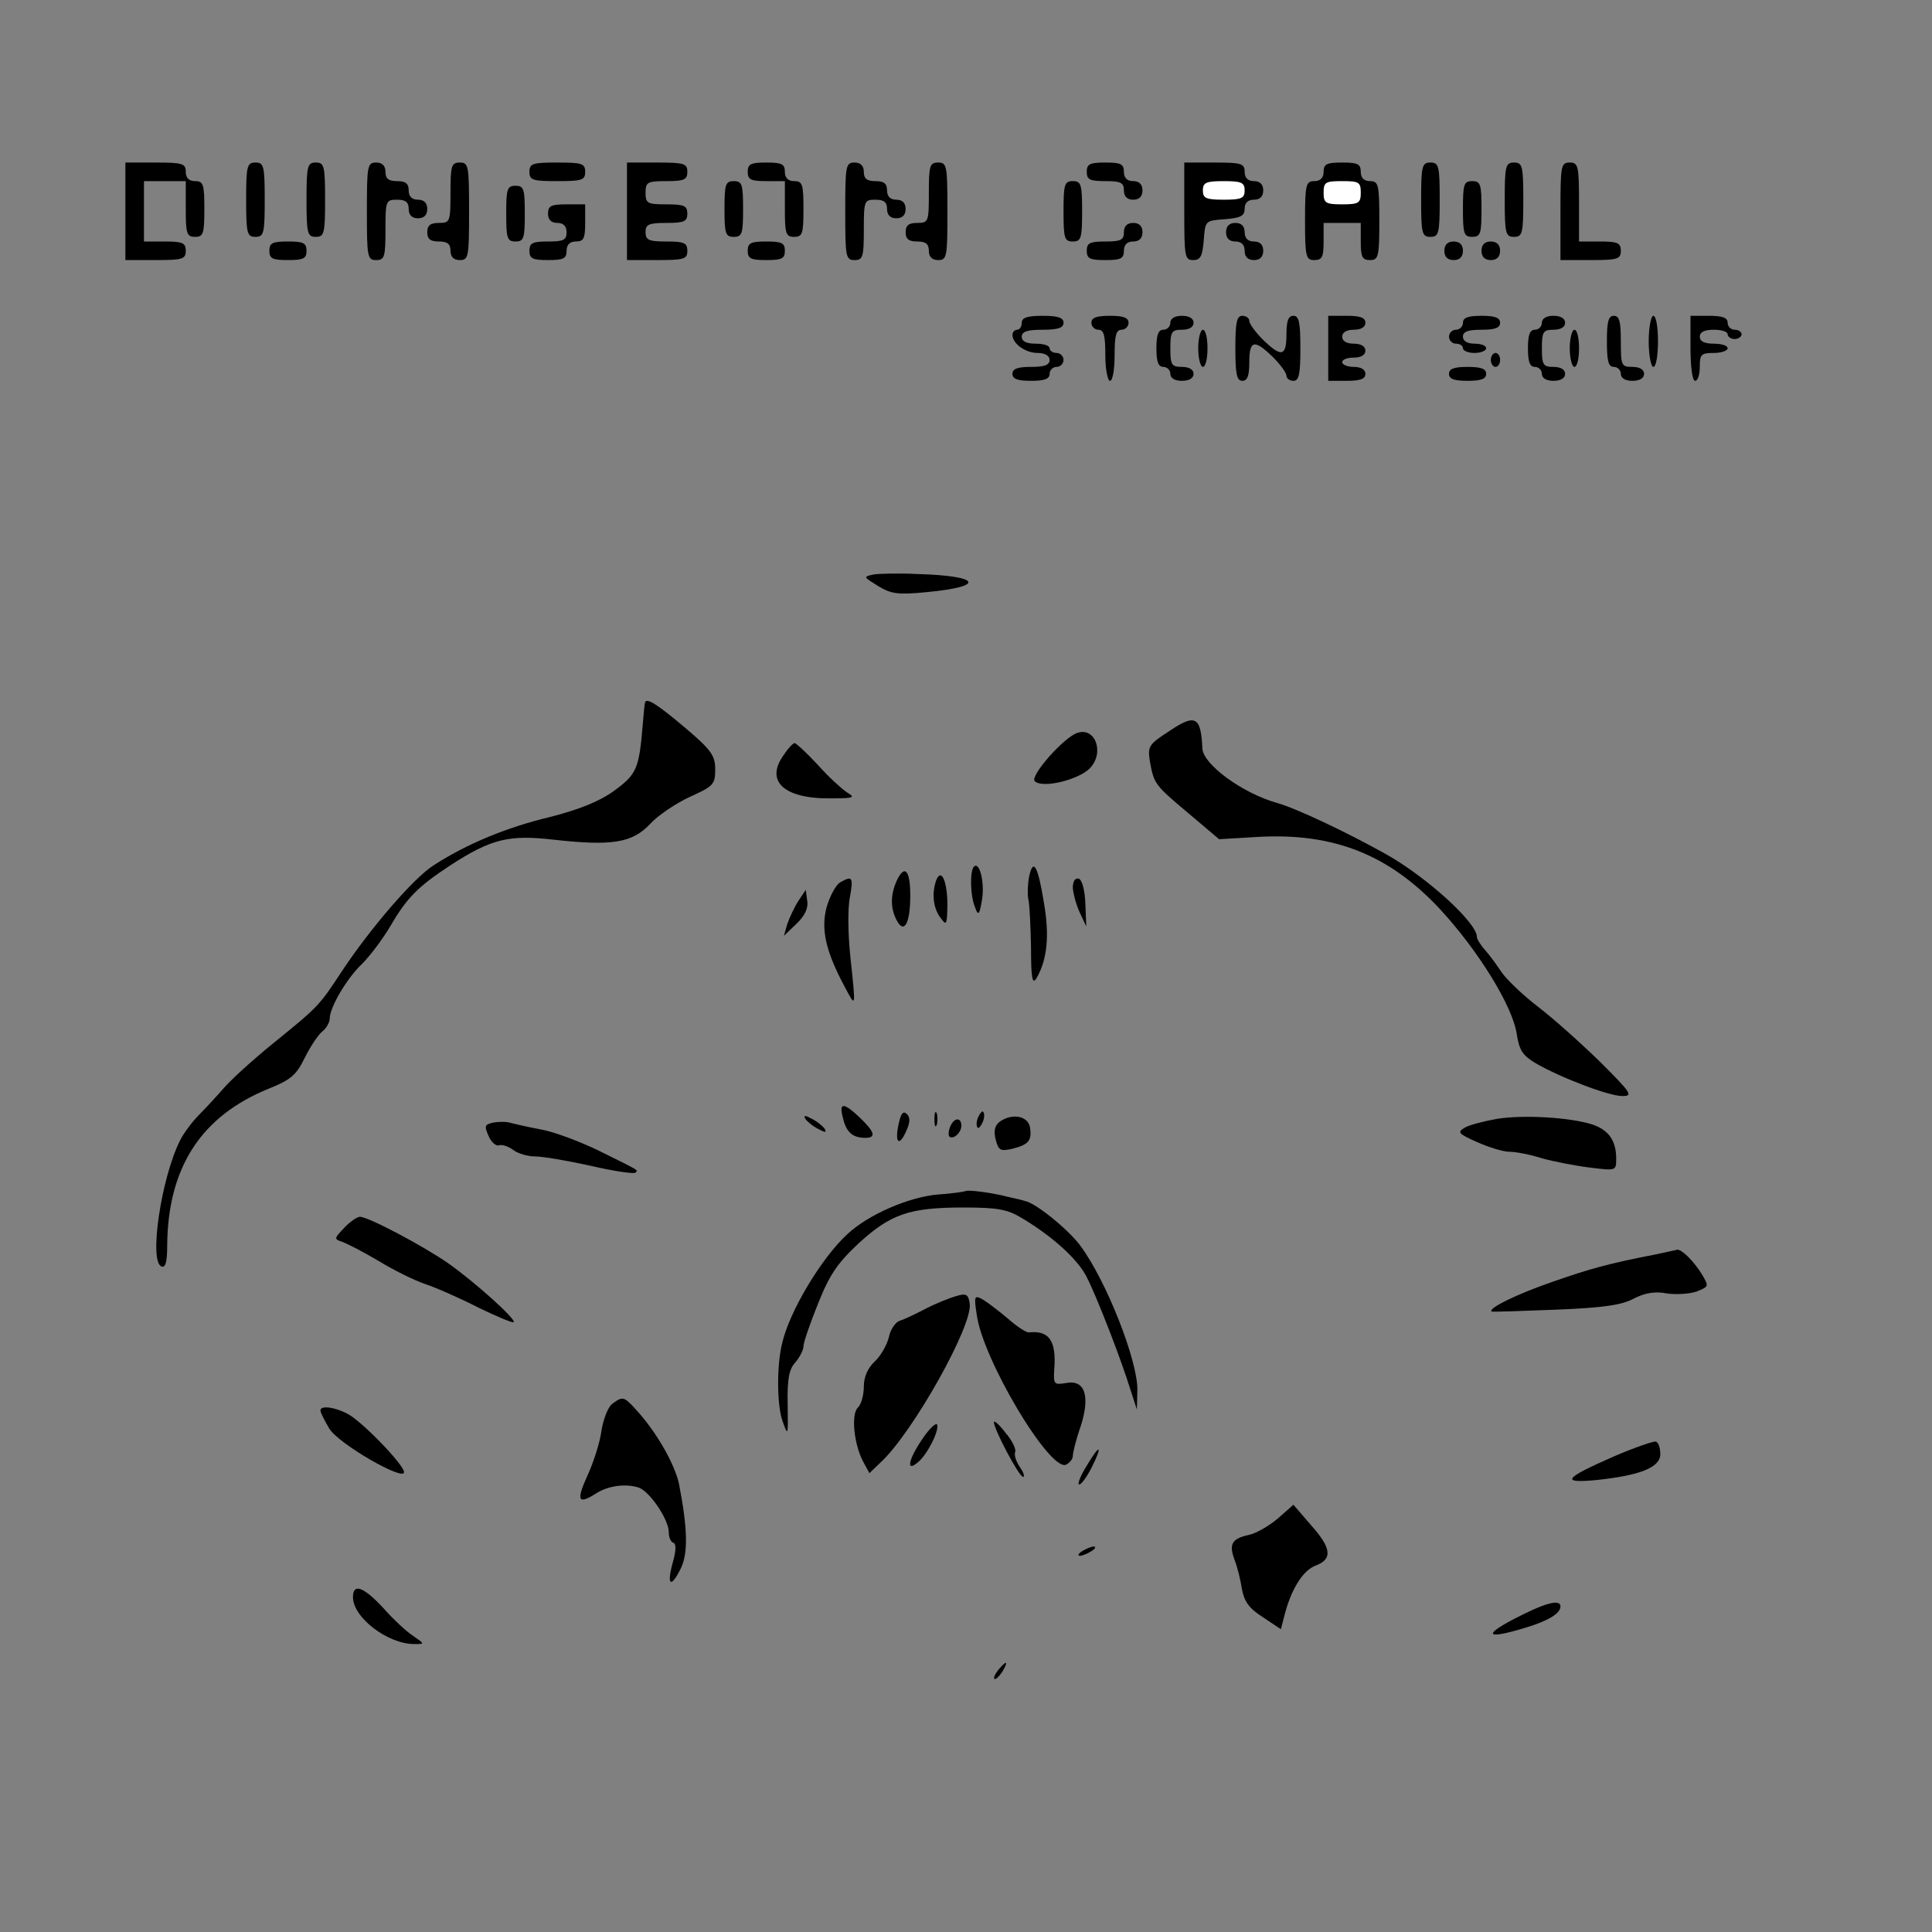 <?xml version="1.0" standalone="no"?>
<!DOCTYPE svg PUBLIC "-//W3C//DTD SVG 20010904//EN"
 "http://www.w3.org/TR/2001/REC-SVG-20010904/DTD/svg10.dtd">
<svg version="1.0" xmlns="http://www.w3.org/2000/svg"
 width="416pt" height="416pt" viewBox="0 0 416 416"
 preserveAspectRatio="xMidYMid meet">
<rect x="0" y="0" width="416" height="416" fill="#808080" stroke="none"/>
<g transform="translate(0,416) scale(0.1,-0.1)"
fill="#000000" stroke="none">
<path fill="#000000" stroke="none" d="M270 3705 l0 -105 65 0 c58 0 65 2 65
20 0 17 -7 20 -45 20 l-45 0 0 65 0 65 45 0 45 0 0 -60 c0 -53 2 -60 20 -60
18 0 20 7 20 60 0 53 -2 60 -20 60 -13 0 -20 7 -20 20 0 18 -7 20 -65 20 l-65
0 0 -105z"/>
<path fill="#000000" stroke="none" d="M530 3730 c0 -73 2 -80 20 -80 18 0 20
7 20 80 0 73 -2 80 -20 80 -18 0 -20 -7 -20 -80z"/>
<path fill="#000000" stroke="none" d="M660 3730 c0 -73 2 -80 20 -80 18 0 20
7 20 80 0 73 -2 80 -20 80 -18 0 -20 -7 -20 -80z"/>
<path fill="#000000" stroke="none" d="M790 3705 c0 -98 1 -105 20 -105 18 0
20 7 20 65 0 63 1 65 25 65 18 0 25 -5 25 -20 0 -13 7 -20 20 -20 13 0 20 7
20 20 0 13 -7 20 -20 20 -13 0 -20 7 -20 20 0 15 -7 20 -25 20 -18 0 -25 5
-25 20 0 13 -7 20 -20 20 -19 0 -20 -7 -20 -105z"/>
<path fill="#000000" stroke="none" d="M970 3745 c0 -63 -1 -65 -25 -65 -18 0
-25 -5 -25 -20 0 -15 7 -20 25 -20 18 0 25 -5 25 -20 0 -13 7 -20 20 -20 19 0
20 7 20 105 0 98 -1 105 -20 105 -18 0 -20 -7 -20 -65z"/>
<path fill="#000000" stroke="none" d="M1140 3790 c0 -18 7 -20 60 -20 53 0
60 2 60 20 0 18 -7 20 -60 20 -53 0 -60 -2 -60 -20z"/>
<path fill="#000000" stroke="none" d="M1350 3705 l0 -105 65 0 c58 0 65 2 65
20 0 17 -7 20 -45 20 -38 0 -45 3 -45 20 0 17 7 20 45 20 38 0 45 3 45 20 0
17 -7 20 -45 20 -41 0 -45 2 -45 25 0 23 4 25 45 25 38 0 45 3 45 20 0 18 -7
20 -65 20 l-65 0 0 -105z"/>
<path fill="#000000" stroke="none" d="M1610 3790 c0 -17 7 -20 40 -20 l40 0
0 -60 c0 -53 2 -60 20 -60 18 0 20 7 20 60 0 53 -2 60 -20 60 -13 0 -20 7 -20
20 0 17 -7 20 -40 20 -33 0 -40 -3 -40 -20z"/>
<path fill="#000000" stroke="none" d="M1820 3705 c0 -98 1 -105 20 -105 18 0
20 7 20 65 0 63 1 65 25 65 18 0 25 -5 25 -20 0 -13 7 -20 20 -20 13 0 20 7
20 20 0 13 -7 20 -20 20 -13 0 -20 7 -20 20 0 15 -7 20 -25 20 -18 0 -25 5
-25 20 0 13 -7 20 -20 20 -19 0 -20 -7 -20 -105z"/>
<path fill="#000000" stroke="none" d="M2000 3745 c0 -63 -1 -65 -25 -65 -18
0 -25 -5 -25 -20 0 -15 7 -20 25 -20 18 0 25 -5 25 -20 0 -13 7 -20 20 -20 19
0 20 7 20 105 0 98 -1 105 -20 105 -18 0 -20 -7 -20 -65z"/>
<path fill="#000000" stroke="none" d="M2340 3790 c0 -17 7 -20 40 -20 33 0
40 -3 40 -20 0 -13 7 -20 20 -20 13 0 20 7 20 20 0 13 -7 20 -20 20 -13 0 -20
7 -20 20 0 17 -7 20 -40 20 -33 0 -40 -3 -40 -20z"/>
<path fill="#000000" stroke="none" d="M2550 3705 c0 -97 1 -105 19 -105 16 0
20 8 23 43 3 42 3 42 46 45 34 3 42 7 42 23 0 12 7 19 20 19 13 0 20 7 20 20
0 13 -7 20 -20 20 -13 0 -20 7 -20 20 0 18 -7 20 -65 20 l-65 0 0 -105z"/>
<path fill="#ffffff" stroke="none" d="M2680 3750 c0 -17 -7 -20 -45 -20 -38
0 -45 3 -45 20 0 17 7 20 45 20 38 0 45 -3 45 -20z"/>
<path fill="#000000" stroke="none" d="M2850 3790 c0 -13 -7 -20 -20 -20 -18
0 -20 -7 -20 -85 0 -78 2 -85 20 -85 17 0 20 7 20 40 l0 40 40 0 40 0 0 -40
c0 -33 3 -40 20 -40 18 0 20 7 20 85 0 78 -2 85 -20 85 -13 0 -20 7 -20 20 0
17 -7 20 -40 20 -33 0 -40 -3 -40 -20z"/>
<path fill="#ffffff" stroke="none" d="M2930 3745 c0 -22 -4 -25 -40 -25 -36
0 -40 3 -40 25 0 23 4 25 40 25 36 0 40 -2 40 -25z"/>
<path fill="#000000" stroke="none" d="M3060 3730 c0 -73 2 -80 20 -80 18 0
20 7 20 80 0 73 -2 80 -20 80 -18 0 -20 -7 -20 -80z"/>
<path fill="#000000" stroke="none" d="M3240 3730 c0 -73 2 -80 20 -80 18 0
20 7 20 80 0 73 -2 80 -20 80 -18 0 -20 -7 -20 -80z"/>
<path fill="#000000" stroke="none" d="M3360 3705 l0 -105 65 0 c58 0 65 2 65
20 0 17 -7 20 -45 20 l-45 0 0 85 c0 78 -2 85 -20 85 -19 0 -20 -7 -20 -105z"/>
<path fill="#000000" stroke="none" d="M1560 3710 c0 -53 2 -60 20 -60 18 0
20 7 20 60 0 53 -2 60 -20 60 -18 0 -20 -7 -20 -60z"/>
<path fill="#000000" stroke="none" d="M2290 3705 c0 -58 2 -65 20 -65 18 0
20 7 20 65 0 58 -2 65 -20 65 -18 0 -20 -7 -20 -65z"/>
<path fill="#000000" stroke="none" d="M3150 3710 c0 -53 2 -60 20 -60 18 0
20 7 20 60 0 53 -2 60 -20 60 -18 0 -20 -7 -20 -60z"/>
<path fill="#000000" stroke="none" d="M1090 3700 c0 -53 2 -60 20 -60 18 0
20 7 20 60 0 53 -2 60 -20 60 -18 0 -20 -7 -20 -60z"/>
<path fill="#000000" stroke="none" d="M1180 3700 c0 -13 7 -20 20 -20 13 0
20 -7 20 -20 0 -17 -7 -20 -40 -20 -33 0 -40 -3 -40 -20 0 -17 7 -20 40 -20
33 0 40 3 40 20 0 13 7 20 20 20 17 0 20 7 20 40 l0 40 -40 0 c-33 0 -40 -3
-40 -20z"/>
<path fill="#000000" stroke="none" d="M2420 3660 c0 -17 -7 -20 -40 -20 -33
0 -40 -3 -40 -20 0 -17 7 -20 40 -20 33 0 40 3 40 20 0 13 7 20 20 20 13 0 20
7 20 20 0 13 -7 20 -20 20 -13 0 -20 -7 -20 -20z"/>
<path fill="#000000" stroke="none" d="M2640 3660 c0 -13 7 -20 20 -20 13 0
20 -7 20 -20 0 -13 7 -20 20 -20 13 0 20 7 20 20 0 13 -7 20 -20 20 -13 0 -20
7 -20 20 0 13 -7 20 -20 20 -13 0 -20 -7 -20 -20z"/>
<path fill="#000000" stroke="none" d="M580 3620 c0 -17 7 -20 40 -20 33 0 40
3 40 20 0 17 -7 20 -40 20 -33 0 -40 -3 -40 -20z"/>
<path fill="#000000" stroke="none" d="M1610 3620 c0 -17 7 -20 40 -20 33 0
40 3 40 20 0 17 -7 20 -40 20 -33 0 -40 -3 -40 -20z"/>
<path fill="#000000" stroke="none" d="M3110 3620 c0 -13 7 -20 20 -20 13 0
20 7 20 20 0 13 -7 20 -20 20 -13 0 -20 -7 -20 -20z"/>
<path fill="#000000" stroke="none" d="M3190 3620 c0 -13 7 -20 20 -20 13 0
20 7 20 20 0 13 -7 20 -20 20 -13 0 -20 -7 -20 -20z"/>
<path fill="#000000" stroke="none" d="M2200 3465 c0 -8 -4 -15 -10 -15 -5 0
-10 -5 -10 -11 0 -19 28 -39 54 -39 16 0 26 -6 26 -15 0 -11 -11 -15 -40 -15
-29 0 -40 -4 -40 -15 0 -11 11 -15 40 -15 29 0 40 4 40 15 0 8 7 15 15 15 8 0
15 7 15 15 0 8 -7 15 -15 15 -8 0 -15 5 -15 10 0 6 -13 10 -30 10 -20 0 -30 5
-30 15 0 11 12 15 45 15 33 0 45 4 45 15 0 11 -12 15 -45 15 -33 0 -45 -4 -45
-15z"/>
<path fill="#000000" stroke="none" d="M2350 3465 c0 -8 7 -15 15 -15 12 0 15
-13 15 -55 0 -30 5 -55 10 -55 6 0 10 25 10 55 0 42 3 55 15 55 8 0 15 7 15
15 0 11 -11 15 -40 15 -29 0 -40 -4 -40 -15z"/>
<path fill="#000000" stroke="none" d="M2520 3465 c0 -8 -7 -15 -15 -15 -11 0
-15 -11 -15 -40 0 -29 4 -40 15 -40 8 0 15 -7 15 -15 0 -9 9 -15 25 -15 16 0
25 6 25 15 0 9 -9 15 -25 15 -22 0 -25 4 -25 40 0 36 3 40 25 40 16 0 25 6 25
15 0 9 -9 15 -25 15 -16 0 -25 -6 -25 -15z"/>
<path fill="#000000" stroke="none" d="M2660 3410 c0 -56 3 -70 15 -70 11 0
15 11 15 40 0 48 11 50 51 11 16 -16 29 -34 29 -40 0 -6 7 -11 15 -11 12 0 15
14 15 70 0 56 -3 70 -15 70 -11 0 -15 -11 -15 -40 0 -48 -11 -50 -51 -11 -16
16 -29 34 -29 40 0 6 -7 11 -15 11 -12 0 -15 -14 -15 -70z"/>
<path fill="#000000" stroke="none" d="M2860 3410 l0 -70 40 0 c29 0 40 4 40
15 0 9 -9 15 -25 15 -14 0 -25 5 -25 10 0 6 11 10 25 10 16 0 25 6 25 15 0 9
-9 15 -25 15 -16 0 -25 6 -25 15 0 9 9 15 25 15 16 0 25 6 25 15 0 11 -11 15
-40 15 l-40 0 0 -70z"/>
<path fill="#000000" stroke="none" d="M3150 3465 c0 -8 -7 -15 -15 -15 -8 0
-15 -7 -15 -15 0 -8 7 -15 15 -15 8 0 15 -4 15 -10 0 -5 11 -10 25 -10 14 0
25 5 25 10 0 6 -11 10 -25 10 -16 0 -25 6 -25 15 0 11 11 15 40 15 29 0 40 4
40 15 0 11 -11 15 -40 15 -29 0 -40 -4 -40 -15z"/>
<path fill="#000000" stroke="none" d="M3320 3465 c0 -8 -7 -15 -15 -15 -11 0
-15 -11 -15 -40 0 -29 4 -40 15 -40 8 0 15 -7 15 -15 0 -9 9 -15 25 -15 16 0
25 6 25 15 0 9 -9 15 -25 15 -22 0 -25 4 -25 40 0 36 3 40 25 40 16 0 25 6 25
15 0 9 -9 15 -25 15 -16 0 -25 -6 -25 -15z"/>
<path fill="#000000" stroke="none" d="M3460 3425 c0 -42 3 -55 15 -55 8 0 15
-7 15 -15 0 -9 9 -15 25 -15 16 0 25 6 25 15 0 9 -9 15 -25 15 -24 0 -25 3
-25 55 0 42 -3 55 -15 55 -12 0 -15 -13 -15 -55z"/>
<path fill="#000000" stroke="none" d="M3550 3425 c0 -30 5 -55 10 -55 6 0 10
25 10 55 0 30 -4 55 -10 55 -5 0 -10 -25 -10 -55z"/>
<path fill="#000000" stroke="none" d="M3640 3410 c0 -40 4 -70 10 -70 6 0 10
14 10 30 0 27 3 30 30 30 17 0 30 5 30 10 0 6 -13 10 -30 10 -20 0 -30 5 -30
15 0 10 10 15 30 15 17 0 30 -4 30 -10 0 -5 7 -10 15 -10 8 0 15 5 15 10 0 6
-7 10 -15 10 -8 0 -15 7 -15 15 0 11 -11 15 -40 15 l-40 0 0 -70z"/>
<path fill="#000000" stroke="none" d="M2580 3410 c0 -22 5 -40 10 -40 6 0 10
18 10 40 0 22 -4 40 -10 40 -5 0 -10 -18 -10 -40z"/>
<path fill="#000000" stroke="none" d="M3380 3410 c0 -22 5 -40 10 -40 6 0 10
18 10 40 0 22 -4 40 -10 40 -5 0 -10 -18 -10 -40z"/>
<path fill="#000000" stroke="none" d="M3210 3385 c0 -8 5 -15 10 -15 6 0 10
7 10 15 0 8 -4 15 -10 15 -5 0 -10 -7 -10 -15z"/>
<path fill="#000000" stroke="none" d="M3120 3355 c0 -11 11 -15 40 -15 29 0
40 4 40 15 0 11 -11 15 -40 15 -29 0 -40 -4 -40 -15z"/>
<path fill="#000000" stroke="none" d="M1881 2923 c-23 -5 -22 -5 10 -25 28
-17 43 -19 104 -13 128 12 118 35 -19 39 -39 2 -82 1 -95 -1z"/>
<path fill="#000000" stroke="none" d="M1389 2648 c-1 -2 -3 -23 -5 -48 -8
-96 -13 -107 -62 -143 -32 -23 -75 -40 -137 -56 -93 -22 -180 -58 -251 -104
-42 -26 -137 -136 -199 -230 -48 -73 -50 -75 -145 -152 -47 -38 -96 -83 -110
-100 -14 -16 -37 -41 -51 -55 -14 -14 -33 -39 -41 -55 -41 -81 -68 -263 -40
-272 8 -3 12 9 12 44 1 169 73 280 219 339 47 19 59 29 77 66 12 24 29 50 38
57 9 7 16 20 16 28 0 24 37 87 70 118 17 17 44 53 60 80 36 62 60 86 130 132
88 57 126 66 222 55 125 -14 169 -7 207 33 17 19 56 45 86 59 51 23 55 27 55
59 0 30 -8 42 -66 91 -57 48 -81 64 -85 54z"/>
<path fill="#000000" stroke="none" d="M2518 2586 c-45 -29 -47 -33 -42 -66 9
-48 10 -50 84 -112 l65 -55 84 5 c163 9 282 -38 392 -156 82 -89 156 -208 165
-269 5 -34 13 -46 40 -62 53 -31 158 -71 187 -71 24 0 20 6 -47 73 -40 39
-100 93 -134 119 -34 26 -69 60 -79 75 -10 15 -26 37 -35 47 -10 11 -18 24
-18 29 0 30 -107 128 -196 178 -88 49 -192 98 -234 110 -75 21 -159 83 -161
117 -3 69 -15 76 -71 38z"/>
<path fill="#000000" stroke="none" d="M2320 2582 c-29 -9 -103 -93 -92 -104
16 -16 92 2 118 27 33 33 13 90 -26 77z"/>
<path fill="#000000" stroke="none" d="M1688 2535 c-42 -57 0 -96 104 -94 46
0 50 2 33 12 -11 7 -40 33 -64 60 -24 26 -47 47 -50 47 -3 0 -14 -11 -23 -25z"/>
<path fill="#000000" stroke="none" d="M2097 2294 c-9 -10 -8 -64 3 -89 6 -17
9 -15 14 15 7 36 -4 86 -17 74z"/>
<path fill="#000000" stroke="none" d="M2216 2273 c-3 -15 -4 -37 -2 -48 3
-11 5 -58 6 -105 0 -68 3 -81 12 -66 23 40 28 91 16 161 -13 80 -23 99 -32 58z"/>
<path fill="#000000" stroke="none" d="M1931 2264 c-14 -31 -14 -60 0 -86 16
-30 29 -6 29 54 0 54 -12 68 -29 32z"/>
<path fill="#000000" stroke="none" d="M2016 2265 c-10 -28 -7 -60 9 -81 13
-18 14 -16 15 26 0 52 -13 82 -24 55z"/>
<path fill="#000000" stroke="none" d="M1809 2260 c-9 -5 -22 -29 -29 -53 -13
-48 -2 -96 40 -174 23 -43 23 -46 11 67 -5 47 -6 104 -1 128 8 44 5 47 -21 32z"/>
<path fill="#000000" stroke="none" d="M2310 2248 c1 -12 7 -36 15 -53 l14
-30 -2 49 c-1 29 -7 51 -14 54 -8 2 -13 -5 -13 -20z"/>
<path fill="#000000" stroke="none" d="M1719 2220 c-9 -14 -19 -36 -24 -50
l-7 -25 27 26 c18 17 26 34 23 50 l-3 23 -16 -24z"/>
<path fill="#000000" stroke="none" d="M1815 1753 c7 -31 21 -43 48 -43 24 0
21 12 -11 43 -36 34 -46 34 -37 0z"/>
<path fill="#000000" stroke="none" d="M1935 1740 c-9 -41 1 -50 16 -16 9 19
9 30 2 37 -8 8 -13 2 -18 -21z"/>
<path fill="#000000" stroke="none" d="M2012 1750 c0 -14 2 -19 5 -12 2 6 2
18 0 25 -3 6 -5 1 -5 -13z"/>
<path fill="#000000" stroke="none" d="M2106 1754 c-4 -9 -4 -19 -1 -22 2 -3
7 3 11 12 4 9 4 19 1 22 -2 3 -7 -3 -11 -12z"/>
<path fill="#000000" stroke="none" d="M1734 1751 c4 -6 16 -16 28 -22 15 -8
18 -8 14 0 -4 6 -16 16 -28 22 -15 8 -18 8 -14 0z"/>
<path fill="#000000" stroke="none" d="M2153 1745 c-11 -8 -14 -20 -9 -39 6
-23 10 -25 34 -20 36 9 44 17 40 45 -3 26 -38 33 -65 14z"/>
<path fill="#000000" stroke="none" d="M3224 1751 c-28 -5 -60 -13 -70 -19
-17 -10 -14 -13 26 -31 25 -11 56 -21 70 -21 14 0 45 -6 70 -14 25 -7 71 -16
103 -20 57 -7 57 -7 57 19 0 39 -16 62 -52 74 -48 15 -146 21 -204 12z"/>
<path fill="#000000" stroke="none" d="M1063 1743 c-19 -4 -21 -7 -11 -29 6
-14 17 -23 23 -20 6 2 19 -2 30 -10 10 -8 32 -14 47 -14 16 0 69 -9 119 -20
51 -12 94 -18 97 -15 6 6 13 2 -78 47 -41 20 -97 41 -125 46 -27 5 -57 12 -65
14 -8 3 -25 3 -37 1z"/>
<path fill="#000000" stroke="none" d="M2046 1734 c-4 -9 -4 -19 -2 -21 8 -8
26 8 26 23 0 19 -16 18 -24 -2z"/>
<path fill="#000000" stroke="none" d="M2078 1595 c-2 -1 -28 -5 -58 -7 -62
-5 -150 -43 -195 -85 -56 -51 -126 -168 -141 -236 -12 -48 -11 -134 1 -167 12
-34 12 -32 11 36 -1 56 3 76 17 91 9 11 17 26 17 34 0 8 14 49 31 91 25 63 42
88 88 131 69 63 109 77 226 77 72 0 94 -4 124 -22 66 -39 121 -89 140 -126 22
-42 75 -179 95 -244 l14 -43 1 42 c1 63 -67 236 -123 311 -25 34 -96 92 -119
96 -6 2 -23 6 -37 9 -34 9 -88 16 -92 12z"/>
<path fill="#000000" stroke="none" d="M741 1516 c-22 -23 -22 -24 -4 -30 11
-4 46 -22 78 -41 31 -19 77 -42 101 -50 24 -8 76 -31 115 -51 39 -19 73 -33
75 -31 6 6 -83 86 -141 127 -55 38 -172 100 -190 100 -6 0 -22 -11 -34 -24z"/>
<path fill="#000000" stroke="none" d="M3565 1459 c-103 -20 -142 -31 -222
-59 -76 -26 -141 -58 -131 -64 1 -1 64 1 138 4 102 4 143 10 168 24 24 12 45
16 71 11 20 -3 49 -1 64 4 27 11 27 11 11 38 -18 29 -44 54 -53 52 -3 -1 -24
-5 -46 -10z"/>
<path fill="#000000" stroke="none" d="M2058 1369 c-14 -4 -44 -16 -65 -27
-21 -11 -46 -23 -56 -26 -9 -3 -20 -19 -23 -35 -4 -16 -17 -40 -30 -52 -16
-15 -24 -34 -24 -55 0 -18 -6 -39 -13 -45 -15 -15 -8 -80 12 -117 l13 -24 25
24 c68 63 198 294 191 341 -3 20 -7 23 -30 16z"/>
<path fill="#000000" stroke="none" d="M2103 1330 c12 -95 156 -337 192 -324
8 4 15 12 15 19 0 7 7 36 17 64 21 66 9 101 -32 93 -25 -4 -27 -3 -25 29 5 62
-11 85 -55 80 -6 0 -26 13 -45 30 -19 16 -44 35 -54 41 -18 10 -19 7 -13 -32z"/>
<path fill="#000000" stroke="none" d="M1318 1137 c-9 -7 -19 -33 -23 -58 -3
-24 -17 -68 -30 -96 -25 -55 -20 -63 18 -39 26 17 64 22 92 13 24 -8 65 -69
65 -96 0 -11 4 -21 10 -23 6 -2 6 -16 -1 -41 -14 -50 -5 -58 16 -16 17 33 16
86 -3 184 -9 42 -48 111 -91 158 -28 31 -30 31 -53 14z"/>
<path fill="#000000" stroke="none" d="M690 1123 c0 -5 9 -22 19 -39 20 -33
161 -114 161 -94 0 16 -91 110 -122 126 -29 15 -58 18 -58 7z"/>
<path fill="#000000" stroke="none" d="M1987 1063 c-31 -45 -37 -74 -11 -52
20 16 46 67 42 81 -2 6 -16 -7 -31 -29z"/>
<path fill="#000000" stroke="none" d="M2140 1098 c0 -15 54 -118 63 -118 4 0
1 10 -7 21 -8 12 -13 26 -10 33 2 6 -7 25 -21 41 -13 17 -24 27 -25 23z"/>
<path fill="#000000" stroke="none" d="M3475 1024 c-107 -47 -116 -58 -39 -51
95 10 139 27 139 56 0 13 -4 26 -10 27 -5 1 -46 -13 -90 -32z"/>
<path fill="#000000" stroke="none" d="M2340 1004 c-12 -19 -20 -38 -17 -40 3
-3 15 12 27 35 25 50 19 54 -10 5z"/>
<path fill="#000000" stroke="none" d="M2751 890 c-19 -16 -47 -32 -62 -35
-37 -8 -43 -20 -31 -53 6 -15 13 -43 16 -63 5 -27 15 -42 45 -61 l39 -26 7 27
c14 57 40 100 68 110 37 14 34 38 -11 88 l-37 43 -34 -30z"/>
<path fill="#000000" stroke="none" d="M2330 820 c-8 -5 -10 -10 -5 -10 6 0
17 5 25 10 8 5 11 10 5 10 -5 0 -17 -5 -25 -10z"/>
<path fill="#000000" stroke="none" d="M760 721 c0 -44 75 -101 132 -101 23 0
23 0 -3 18 -14 9 -43 36 -64 60 -42 45 -65 54 -65 23z"/>
<path fill="#000000" stroke="none" d="M3260 674 c-69 -36 -58 -44 24 -19 50
15 76 31 76 46 0 17 -35 7 -100 -27z"/>
<path fill="#000000" stroke="none" d="M2150 565 c-7 -9 -11 -17 -9 -20 3 -2
10 5 17 15 14 24 10 26 -8 5z"/>
</g>
</svg>
